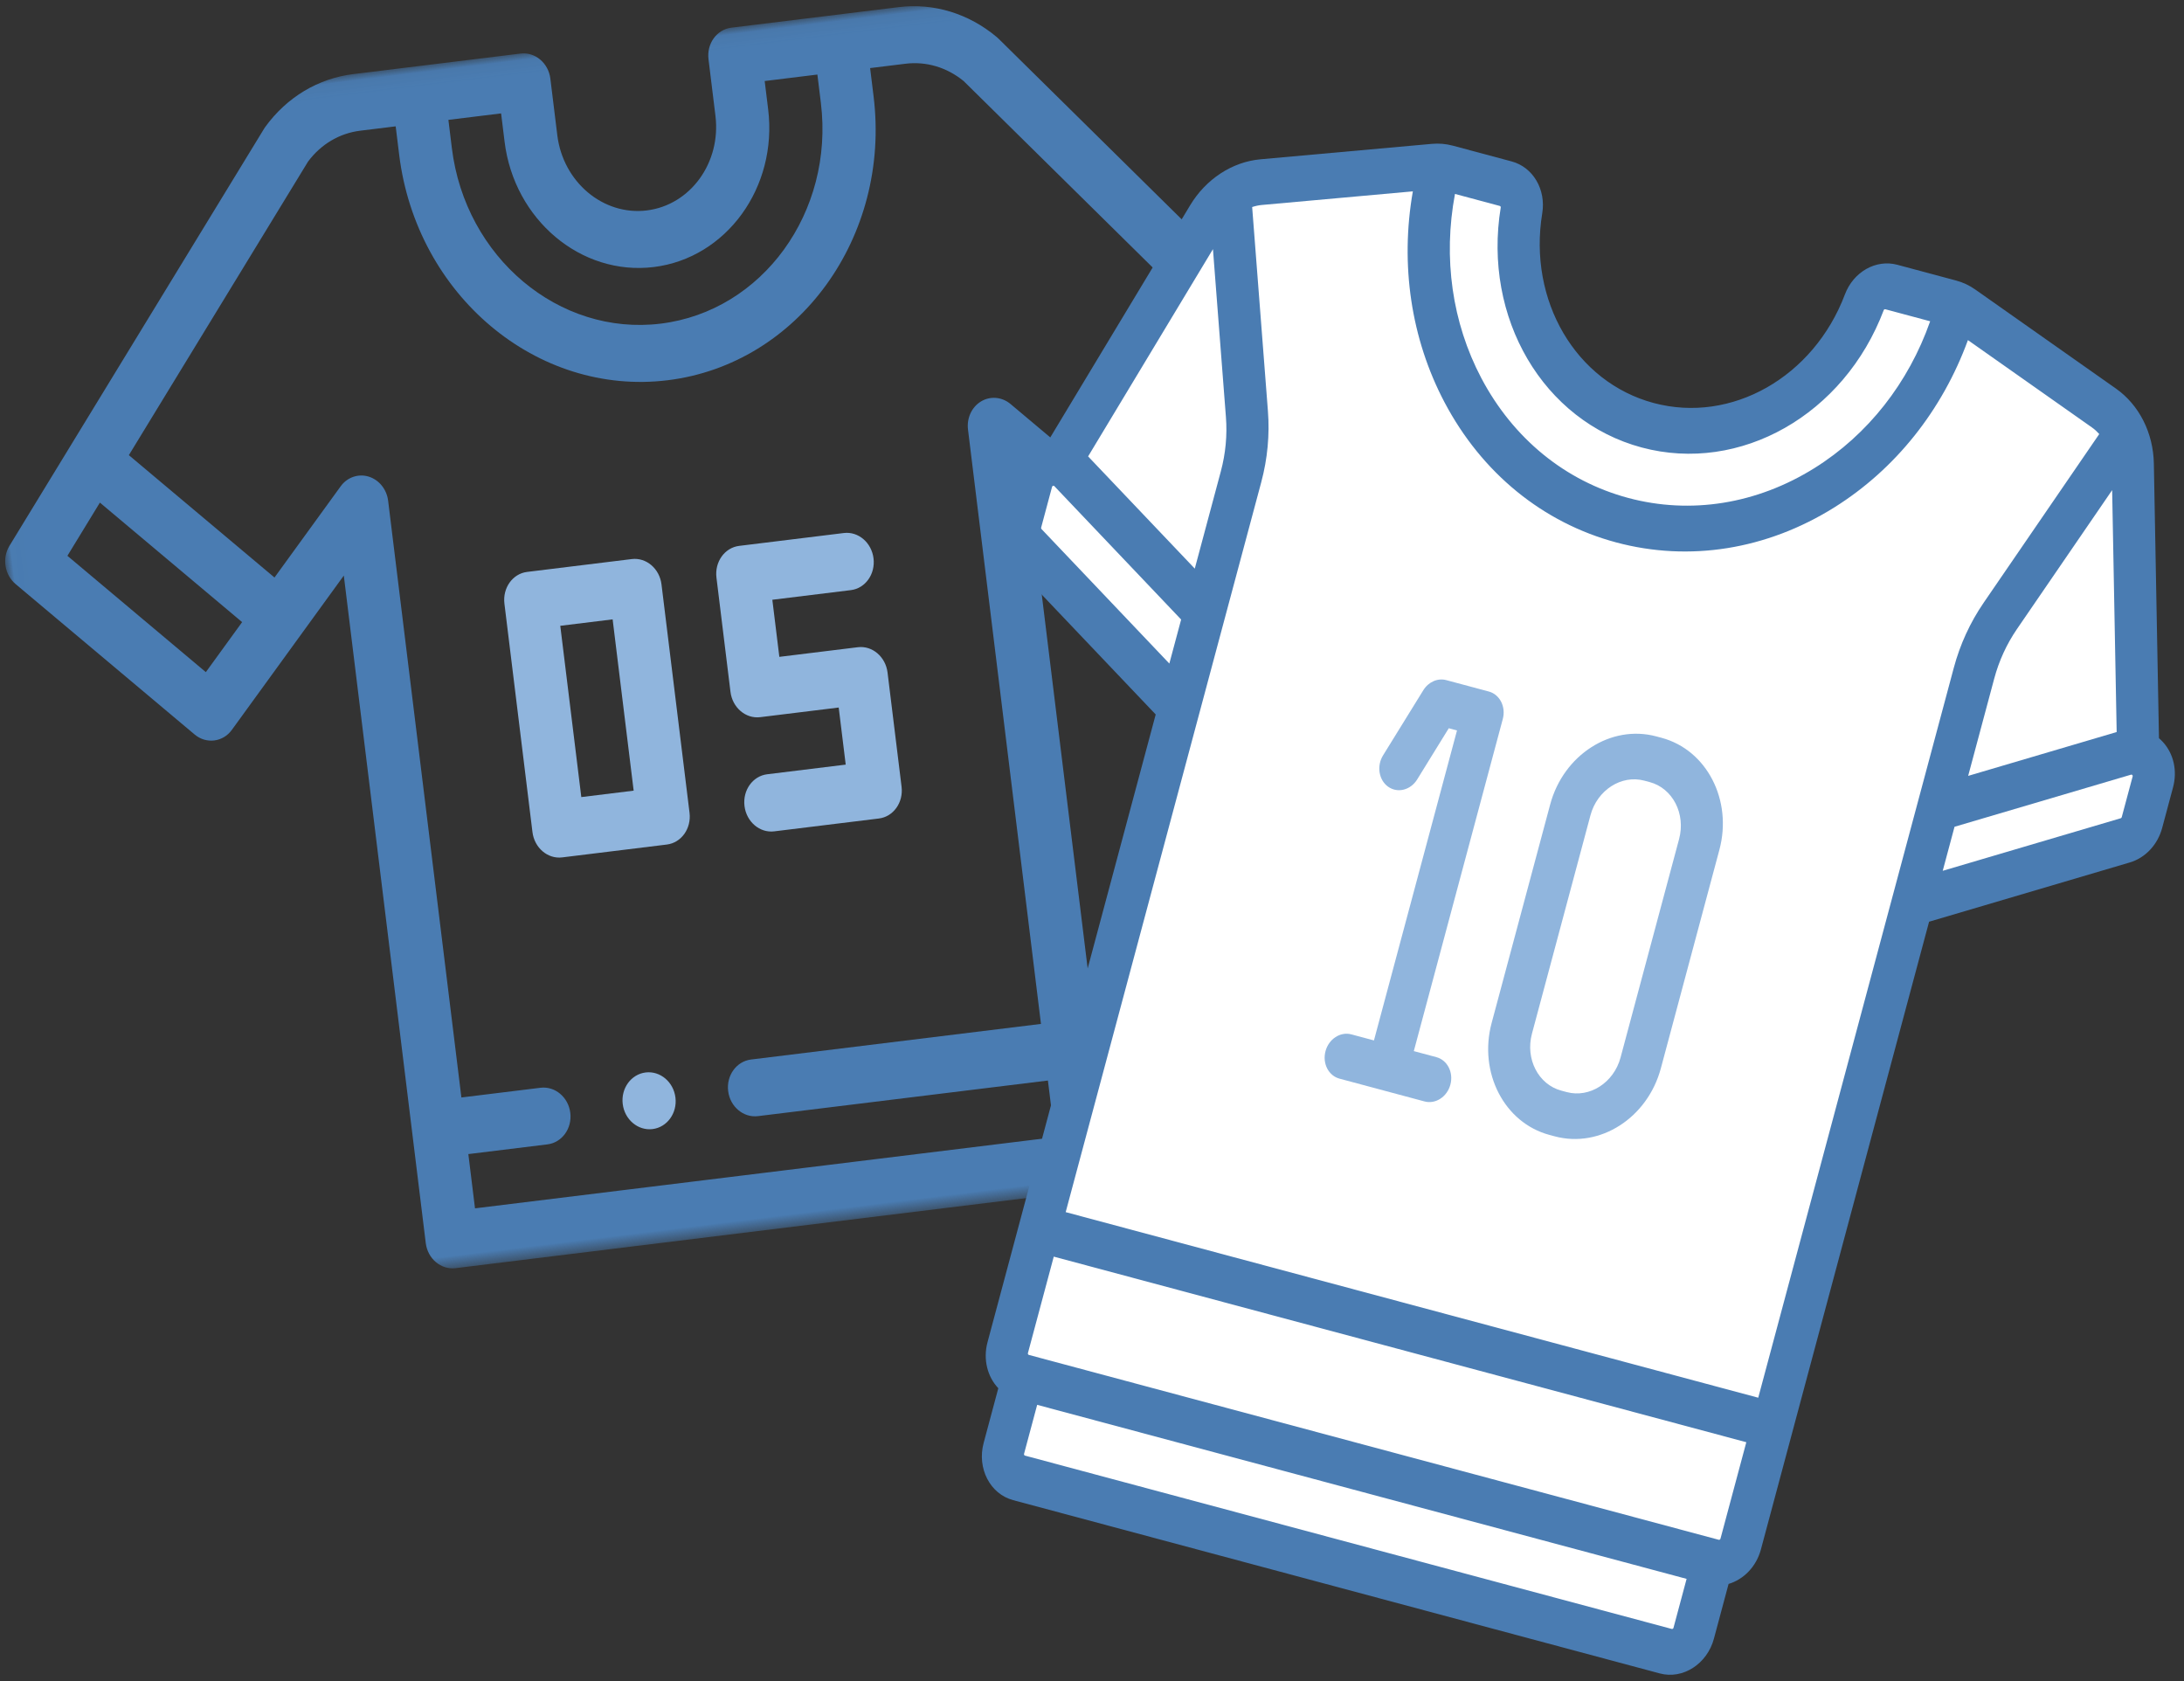 <?xml version="1.0" encoding="UTF-8" standalone="no"?>
<svg width="152px" height="117px" viewBox="0 0 152 117" version="1.1" xmlns="http://www.w3.org/2000/svg" xmlns:xlink="http://www.w3.org/1999/xlink">
    <rect x="0" y="0" width="152" height="117" fill="#333333" stroke="none"/>
    <!-- Generator: Sketch 50.2 (55047) - http://www.bohemiancoding.com/sketch -->
    <title>Group 3</title>
    <desc>Created with Sketch.</desc>
    <defs>
        <polygon id="path-1" points="0.014 0.05 94.626 0.05 94.626 83.393 0.014 83.393"></polygon>
    </defs>
    <g id="design" stroke="none" stroke-width="1" fill="none" fill-rule="evenodd">
        <g id="home" transform="translate(-512, -847)">
            <g id="specialty-02" transform="translate(478, 816)">
                <g id="Group-3" transform="translate(30, 27)">
                    <g id="012-football-jersey" transform="translate(52.862, 48.441) rotate(-7) translate(-52.862, -48.441) translate(5.362, 6.441)">
                        <g id="Group-4">
                            <mask id="mask-2" fill="white">
                                <use xlink:href="#path-1"></use>
                            </mask>
                            <g id="Clip-2"></g>
                            <path d="M39.921,71.487 C38.9,71.487 38.072,72.377 38.072,73.472 C38.072,74.566 38.9,75.456 39.921,75.456 C40.94,75.456 41.769,74.566 41.769,73.472 C41.769,72.377 40.94,71.487 39.921,71.487 Z" id="Fill-1" fill="#90B5DD" mask="url(#mask-2)"></path>
                            <path d="M94.185,29.719 C91.811,26.724 75.399,6.019 73.065,3.074 C73.032,3.033 72.999,2.994 72.964,2.956 C71.218,1.082 68.897,0.05 66.428,0.05 L54.706,0.05 C53.685,0.05 52.858,0.938 52.858,2.034 L52.858,6.003 C52.858,9.285 50.371,11.956 47.313,11.956 C44.256,11.956 41.769,9.285 41.769,6.003 L41.769,2.034 C41.769,0.938 40.941,0.05 39.921,0.05 L28.197,0.05 C25.729,0.05 23.408,1.082 21.662,2.956 C21.627,2.994 21.593,3.033 21.562,3.074 C19.226,6.02 2.815,26.724 0.44,29.719 C-0.183,30.507 -0.14,31.678 0.542,32.409 L11.631,44.315 C12.352,45.09 13.522,45.09 14.244,44.315 L23.287,34.606 L23.287,81.409 C23.287,82.505 24.115,83.393 25.135,83.393 L69.491,83.393 C70.512,83.393 71.339,82.505 71.339,81.409 L71.339,34.606 C73.359,36.774 78.304,42.084 80.382,44.315 C81.104,45.09 82.274,45.09 82.996,44.315 L94.085,32.409 C94.766,31.678 94.81,30.507 94.185,29.719 Z M34.376,4.018 L38.072,4.018 L38.072,6.003 C38.072,11.473 42.217,15.925 47.313,15.925 C52.408,15.925 56.554,11.473 56.554,6.003 L56.554,4.018 L60.25,4.018 L60.25,6.003 C60.25,13.662 54.447,19.893 47.313,19.893 C40.18,19.893 34.376,13.662 34.376,6.003 L34.376,4.018 Z M12.937,40.106 L4.361,30.897 L7.056,27.498 L15.868,36.959 L12.937,40.106 Z M76.145,34.153 L70.798,28.412 C70.269,27.845 69.474,27.675 68.784,27.982 C68.093,28.289 67.643,29.013 67.643,29.815 L67.643,71.487 L47.313,71.487 C46.293,71.487 45.465,72.376 45.465,73.472 C45.465,74.567 46.293,75.456 47.313,75.456 L67.643,75.456 L67.643,79.425 L26.983,79.425 L26.983,75.621 L32.528,75.621 C33.549,75.621 34.376,74.732 34.376,73.636 C34.376,72.54 33.549,71.652 32.528,71.652 L26.983,71.652 L26.983,29.815 C26.983,29.013 26.533,28.289 25.843,27.982 C25.152,27.675 24.357,27.845 23.829,28.412 L18.482,34.153 L9.459,24.466 L24.325,5.711 C25.367,4.619 26.74,4.018 28.197,4.018 L30.68,4.018 L30.68,6.003 C30.68,15.85 38.141,23.862 47.313,23.862 C56.485,23.862 63.947,15.85 63.947,6.003 L63.947,4.018 L66.428,4.018 C67.887,4.018 69.259,4.619 70.301,5.711 L85.166,24.466 L76.145,34.153 Z M81.689,40.106 L78.758,36.959 L87.571,27.498 L90.265,30.897 L81.689,40.106 Z" id="Fill-3" fill="#4A7CB2" mask="url(#mask-2)"></path>
                        </g>
                        <path d="M58.19,43.915 L52.683,43.915 L52.683,39.912 L58.19,39.912 C59.203,39.912 60.025,39.016 60.025,37.911 C60.025,36.805 59.203,35.909 58.19,35.909 L50.847,35.909 C49.833,35.909 49.011,36.805 49.011,37.911 L49.011,45.917 C49.011,47.022 49.833,47.918 50.847,47.918 L56.354,47.918 L56.354,51.921 L50.847,51.921 C49.833,51.921 49.011,52.817 49.011,53.923 C49.011,55.028 49.833,55.924 50.847,55.924 L58.19,55.924 C59.203,55.924 60.025,55.028 60.025,53.923 L60.025,45.917 C60.025,44.811 59.203,43.915 58.19,43.915 Z" id="Fill-5" fill="#90B5DD"></path>
                        <path d="M43.321,35.909 L35.978,35.909 C34.965,35.909 34.143,36.805 34.143,37.911 L34.143,53.923 C34.143,55.028 34.965,55.924 35.978,55.924 L43.321,55.924 C44.335,55.924 45.157,55.028 45.157,53.923 L45.157,37.911 C45.157,36.805 44.335,35.909 43.321,35.909 Z M37.814,51.921 L41.485,51.921 L41.485,39.912 L37.814,39.912 L37.814,51.921 Z" id="Fill-6" fill="#90B5DD"></path>
                    </g>
                    <g id="013-american-football-jersey" transform="translate(109.969, 66.684) rotate(-345) translate(-109.969, -66.684) translate(67.969, 17.184)">
                        <path d="M22.325,2.896 L10.717,7.221 L3.96,25.944 L1.668,29.505 L2.599,33.338 L4.243,36.14 L13.47,42.451 L15.569,43.039 L15.227,88.197 L17.477,90.586 L17.181,96.234 L66.071,97.465 L66.43,90.632 L67.918,88.704 L68.472,42.164 L81.947,34.585 L81.97,29.41 L80.057,26.81 L73.944,7.042 L60.742,1.442 L55.522,1.572 L53.757,4.243 L52.777,8.524 L50.418,11.371 L47.129,14.025 L43.522,15.09 L39.881,16.166 C38.903,14.576 38.038,13.891 37.288,14.113 C36.537,14.335 35.528,13.734 34.261,12.311 L31.878,8.555 L29.787,4.56 L29.114,1.788 L22.325,2.896 Z" id="Path-2" fill="#FFFFFF"></path>
                        <path d="M82.2,27.304 C82.087,27.23 81.97,27.166 81.852,27.11 L76.564,8.751 C75.977,6.697 74.519,5.064 72.662,4.383 L61.419,0.258 C60.953,0.087 60.467,0 59.976,0 L55.734,0 C54.197,0 52.912,1.263 52.746,2.937 C52.135,9.061 47.447,13.68 41.841,13.68 C36.235,13.68 31.548,9.061 30.938,2.937 C30.771,1.263 29.485,0 27.948,0 L23.706,0 C23.215,0 22.729,0.087 22.263,0.258 L11.02,4.383 C9.165,5.065 7.707,6.697 7.121,8.748 L1.831,27.11 C1.712,27.166 1.596,27.23 1.483,27.304 C0.555,27.905 0,28.973 0,30.16 L0,33.087 C0,34.29 0.592,35.399 1.547,35.984 L13.979,43.586 L13.979,88.812 C13.979,90.059 14.607,91.144 15.533,91.71 L15.533,95.653 C15.533,97.479 16.883,98.965 18.542,98.965 L65.14,98.965 C66.8,98.965 68.151,97.479 68.151,95.653 L68.151,91.71 C69.075,91.144 69.703,90.059 69.703,88.812 L69.703,43.586 L82.135,35.983 C83.09,35.399 83.683,34.29 83.683,33.087 L83.683,30.159 C83.683,28.973 83.129,27.905 82.2,27.304 Z M78.897,27.457 L69.703,33.079 L69.703,26.075 C69.703,24.787 69.918,23.524 70.341,22.324 L74.236,11.278 L78.897,27.457 Z M28.042,3.287 C28.815,11.04 34.748,16.886 41.841,16.886 C48.935,16.886 54.867,11.04 55.64,3.287 C55.645,3.243 55.686,3.206 55.734,3.206 L58.961,3.206 C58.617,7.739 56.819,11.948 53.834,15.151 C50.607,18.613 46.348,20.52 41.841,20.52 C37.314,20.52 33.041,18.598 29.809,15.109 C26.845,11.907 25.065,7.718 24.723,3.206 L27.948,3.206 C27.996,3.206 28.037,3.243 28.042,3.287 Z M21.844,3.792 C22.302,8.949 24.372,13.728 27.77,17.397 C31.549,21.478 36.546,23.726 41.841,23.726 C47.112,23.726 52.093,21.496 55.867,17.448 C59.289,13.775 61.378,8.974 61.839,3.792 L71.742,7.426 C71.96,7.505 72.165,7.614 72.359,7.74 L67.626,21.163 C67.072,22.735 66.791,24.388 66.791,26.075 L66.791,78.659 L16.891,78.659 L16.891,26.075 C16.891,24.388 16.611,22.735 16.056,21.163 L11.324,7.74 C11.518,7.614 11.723,7.505 11.941,7.426 L21.844,3.792 Z M66.791,88.812 C66.791,88.872 66.747,88.92 66.694,88.92 L16.989,88.92 C16.935,88.92 16.891,88.872 16.891,88.812 L16.891,81.865 L66.791,81.865 L66.791,88.812 Z M9.447,11.277 L13.341,22.324 C13.765,23.524 13.979,24.786 13.979,26.075 L13.979,33.078 L4.787,27.457 L9.447,11.277 Z M2.963,33.18 C2.931,33.161 2.912,33.126 2.912,33.087 L2.912,30.159 C2.912,30.135 2.912,30.098 2.96,30.067 C2.98,30.054 2.997,30.05 3.01,30.05 C3.031,30.05 3.045,30.059 3.057,30.066 L13.979,36.746 L13.979,39.918 L2.963,33.18 Z M65.14,95.759 L18.542,95.759 C18.489,95.759 18.445,95.712 18.445,95.653 L18.445,92.126 L65.238,92.126 L65.238,95.653 C65.238,95.712 65.194,95.759 65.14,95.759 Z M80.771,33.087 C80.771,33.126 80.751,33.161 80.721,33.18 L69.703,39.918 L69.703,36.746 L80.627,30.066 C80.646,30.053 80.675,30.037 80.722,30.067 C80.771,30.098 80.771,30.135 80.771,30.159 L80.771,33.087 Z" id="Fill-1" fill="#4A7CB2"></path>
                        <path d="M30.909,44.257 C31.661,44.535 32.474,44.083 32.726,43.247 L33.929,39.233 L34.522,39.233 L34.522,61.565 L32.895,61.565 C32.101,61.565 31.459,62.28 31.459,63.16 C31.459,64.041 32.101,64.755 32.895,64.755 L39.02,64.755 C39.814,64.755 40.456,64.041 40.456,63.16 C40.456,62.28 39.814,61.565 39.02,61.565 L37.394,61.565 L37.394,37.638 C37.394,36.758 36.751,36.043 35.958,36.043 L32.895,36.043 C32.277,36.043 31.728,36.483 31.533,37.135 L30,42.239 C29.75,43.075 30.157,43.977 30.909,44.257 Z" id="Fill-2" fill="#90B5DD"></path>
                        <path d="M48.021,64.755 L48.409,64.755 C51.663,64.755 54.311,61.845 54.311,58.269 L54.311,42.531 C54.311,38.953 51.663,36.043 48.409,36.043 L48.021,36.043 C44.767,36.043 42.119,38.953 42.119,42.531 L42.119,58.269 C42.119,61.845 44.767,64.755 48.021,64.755 Z M45.022,42.531 C45.022,40.712 46.367,39.233 48.021,39.233 L48.409,39.233 C50.062,39.233 51.408,40.712 51.408,42.531 L51.408,58.269 C51.408,60.086 50.062,61.565 48.409,61.565 L48.021,61.565 C46.367,61.565 45.022,60.086 45.022,58.269 L45.022,42.531 Z" id="Fill-3" fill="#90B5DD"></path>
                    </g>
                </g>
            </g>
        </g>
    </g>
</svg>